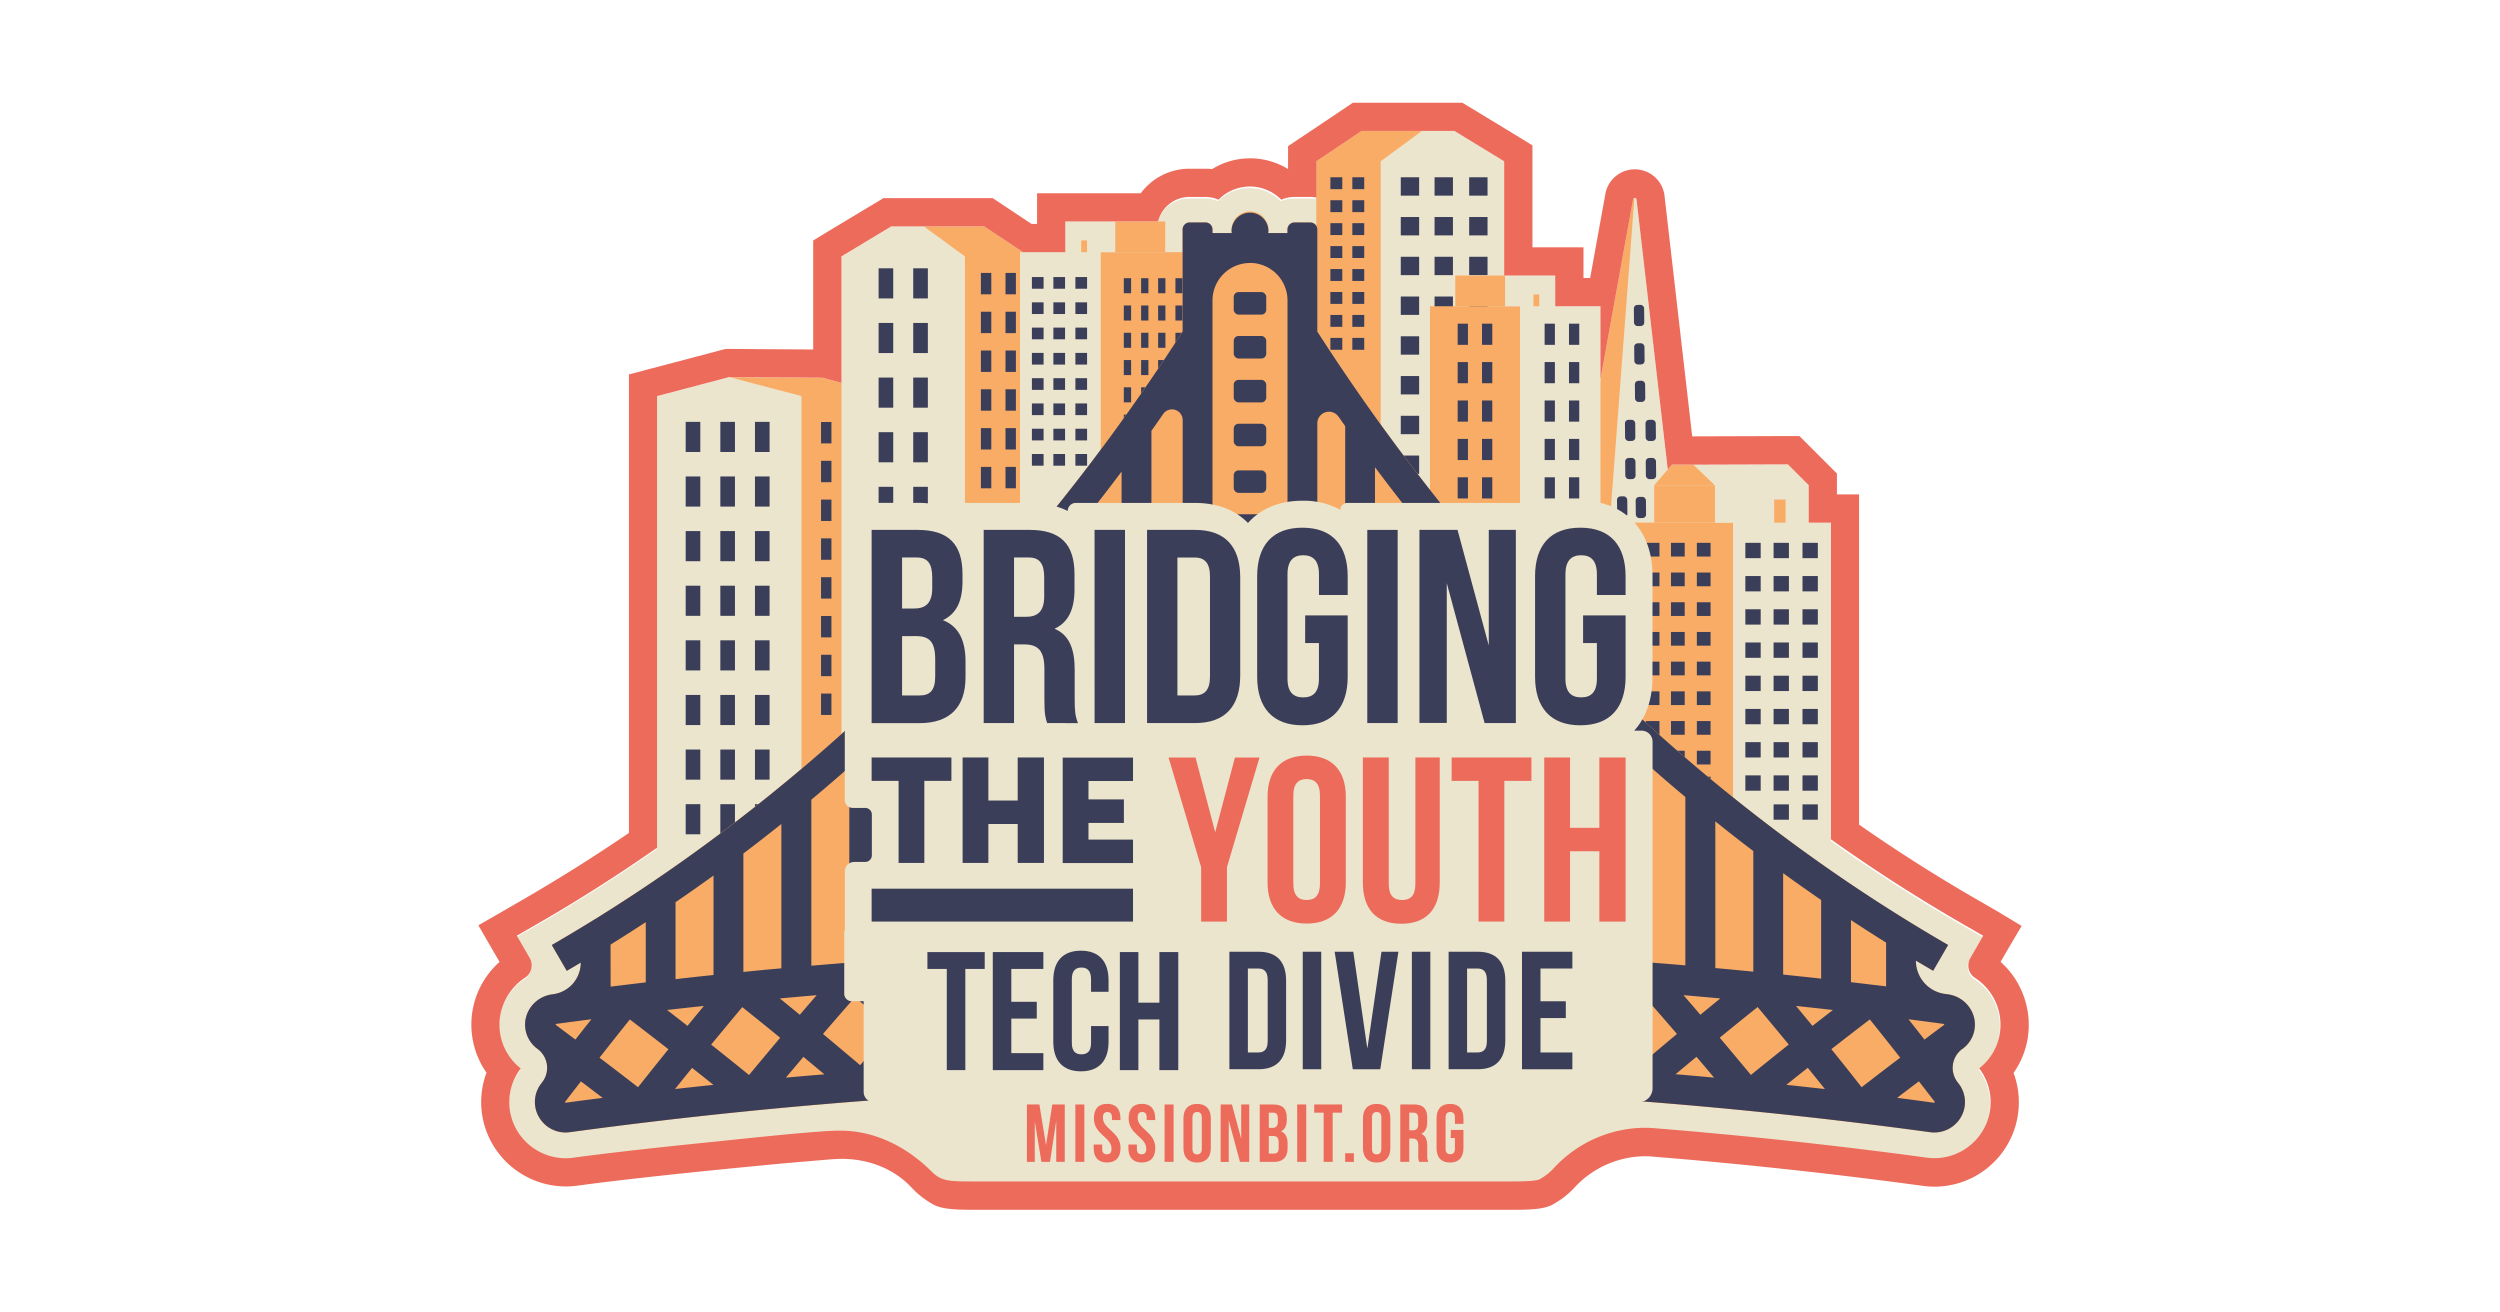 <svg id="Layer_1" data-name="Layer 1" xmlns="http://www.w3.org/2000/svg" viewBox="0 0 1200 630">
  <defs>
    <style>
      .cls-1 {
        fill: #ece5ce;
      }

      .cls-2 {
        fill: #f9ac66;
      }

      .cls-3 {
        fill: #3b3e59;
      }

      .cls-4 {
        fill: #ed6b5b;
      }
    </style>
  </defs>
  <g id="Layer_1-2" data-name="Layer 1">
    <path class="cls-1" d="M959,485.65A26.86,26.86,0,0,0,947.69,470a7.12,7.12,0,0,1-2.21-9.57l6.14-10.64L941,443.69q-31.9-18.44-62.41-40.12v-152H867.89v-18l-10-10-45.23.16H802.25l-2,2.35-15-129.64a.83.83,0,0,0-1.66-.05l-15.66,86.36V147.71H746.23V133H721.74V78.14L697.8,63.58H653.25L631.56,78.14V95.57a15.52,15.52,0,0,0-2.88-.27h-7.54a15.76,15.76,0,0,0-6.39,1.28,21.11,21.11,0,0,0-29.85-.27l-.27.27a15.77,15.77,0,0,0-6.32-1.32h-7.57A15.63,15.63,0,0,0,555.58,107H511.07v14.74H490.8l-18.67-12.39H427.6L403.66,123.8v60.69l-9-2.39-44.88-.36-34.65,9.09V407.64Q287.4,427,258.47,443.7l-10.65,6.12L254,460.46a7.12,7.12,0,0,1-2.21,9.57,26.9,26.9,0,0,0-11.36,15.64,26.49,26.49,0,0,0,9.3,27.84,26.69,26.69,0,0,0-1.71,29.9,27.19,27.19,0,0,0,23.27,13.22,28.12,28.12,0,0,0,3.66-.24C307,552,358.78,547,395,543.71c1.75-.16,3.49-.23,5.22-.23,15.71,0,30.67,6.38,42.37,17.17l.52.44c4.43,3.58,10.53,9.57,22.24,9.57A31,31,0,0,0,479,567.82H726.26c11.39,0,12.38-1,12.38-1a26,26,0,0,0,6.71-5.17,59.83,59.83,0,0,1,43.78-19.59c1.51,0,3,.06,4.54.18q65.73,5.29,130.85,14.15a30.19,30.19,0,0,0,3.68.25,27.23,27.23,0,0,0,23.25-13.23,26.73,26.73,0,0,0-1.7-29.92A26.52,26.52,0,0,0,959,485.65Z"/>
    <polygon class="cls-2" points="784.88 90.17 743.6 317.9 772.1 302.37 784.88 90.17"/>
    <polygon class="cls-1" points="757.74 448.31 784.88 90.17 826.19 448.31 757.74 448.31"/>
    <rect class="cls-3" x="784.28" y="146.35" width="4.93" height="10.16" rx="1.66" transform="translate(-1.39 7.42) rotate(-0.54)"/>
    <rect class="cls-3" x="784.45" y="164.78" width="4.93" height="10.16" rx="1.66" transform="translate(-1.57 7.42) rotate(-0.54)"/>
    <rect class="cls-3" x="784.63" y="183.21" width="4.93" height="10.16" rx="1.66" transform="matrix(1, -0.01, 0.01, 1, -1.74, 7.43)"/>
    <rect class="cls-3" x="780.13" y="219.77" width="4.93" height="10.17" rx="1.66" transform="translate(-2.21 7.84) rotate(-0.57)"/>
    <rect class="cls-3" x="790" y="219.77" width="4.93" height="10.17" rx="1.66" transform="translate(-2.21 7.94) rotate(-0.57)"/>
    <rect class="cls-3" x="780" y="201.51" width="4.93" height="10.16" rx="1.66" transform="translate(-1.91 7.38) rotate(-0.54)"/>
    <rect class="cls-3" x="789.87" y="201.51" width="4.93" height="10.16" rx="1.66" transform="translate(-1.91 7.48) rotate(-0.54)"/>
    <rect class="cls-3" x="785.15" y="238.51" width="4.93" height="10.16" rx="1.66" transform="translate(-2.26 7.43) rotate(-0.54)"/>
    <rect class="cls-3" x="794.55" y="238.51" width="4.93" height="10.16" rx="1.66" transform="translate(-2.26 7.52) rotate(-0.54)"/>
    <rect class="cls-3" x="776.2" y="238.21" width="4.93" height="10.17" rx="1.66" transform="translate(-2.39 7.8) rotate(-0.57)"/>
    <rect class="cls-3" x="785.47" y="256.64" width="4.93" height="10.17" rx="1.66" transform="translate(-2.58 7.89) rotate(-0.57)"/>
    <rect class="cls-3" x="785.5" y="275.39" width="4.93" height="10.16" rx="1.66" transform="translate(-2.61 7.44) rotate(-0.54)"/>
    <polygon class="cls-1" points="662.74 77.41 662.74 335.67 722.01 335.67 722.01 77.41 698.06 62.85 682.51 62.85 662.74 77.41"/>
    <polygon class="cls-2" points="631.82 77.41 631.82 335.67 662.74 335.67 662.74 77.41 682.51 62.85 653.52 62.85 631.82 77.41"/>
    <rect class="cls-3" x="638.59" y="85.09" width="5.71" height="5.71"/>
    <rect class="cls-3" x="649.12" y="85.09" width="5.71" height="5.71"/>
    <rect class="cls-3" x="638.59" y="96.11" width="5.71" height="5.71"/>
    <rect class="cls-3" x="649.12" y="96.11" width="5.71" height="5.71"/>
    <rect class="cls-3" x="638.59" y="107.12" width="5.71" height="5.71"/>
    <rect class="cls-3" x="649.12" y="107.12" width="5.71" height="5.71"/>
    <rect class="cls-3" x="638.59" y="118.13" width="5.71" height="5.71"/>
    <rect class="cls-3" x="649.12" y="118.13" width="5.71" height="5.71"/>
    <rect class="cls-3" x="638.59" y="129.15" width="5.71" height="5.71"/>
    <rect class="cls-3" x="649.12" y="129.15" width="5.71" height="5.71"/>
    <rect class="cls-3" x="638.59" y="140.16" width="5.71" height="5.71"/>
    <rect class="cls-3" x="649.12" y="140.16" width="5.71" height="5.71"/>
    <rect class="cls-3" x="638.59" y="151.17" width="5.71" height="5.71"/>
    <rect class="cls-3" x="649.12" y="151.17" width="5.71" height="5.71"/>
    <rect class="cls-3" x="638.59" y="162.19" width="5.71" height="5.71"/>
    <rect class="cls-3" x="649.12" y="162.19" width="5.71" height="5.71"/>
    <rect class="cls-3" x="672.37" y="85.09" width="8.82" height="8.82"/>
    <rect class="cls-3" x="688.59" y="85.09" width="8.82" height="8.82"/>
    <rect class="cls-3" x="705.2" y="85.09" width="8.82" height="8.82"/>
    <rect class="cls-3" x="672.37" y="104.17" width="8.82" height="8.82"/>
    <rect class="cls-3" x="688.59" y="104.17" width="8.82" height="8.82"/>
    <rect class="cls-3" x="705.2" y="104.17" width="8.82" height="8.82"/>
    <rect class="cls-3" x="672.37" y="123.25" width="8.82" height="8.82"/>
    <rect class="cls-3" x="688.59" y="123.25" width="8.82" height="8.82"/>
    <rect class="cls-3" x="705.2" y="123.25" width="8.82" height="8.82"/>
    <rect class="cls-3" x="672.37" y="142.33" width="8.82" height="8.82"/>
    <rect class="cls-3" x="688.59" y="142.33" width="8.82" height="8.82"/>
    <rect class="cls-3" x="705.2" y="142.33" width="8.82" height="8.82"/>
    <rect class="cls-3" x="672.37" y="161.42" width="8.82" height="8.82"/>
    <rect class="cls-3" x="688.59" y="161.42" width="8.82" height="8.82"/>
    <rect class="cls-3" x="705.2" y="161.42" width="8.82" height="8.82"/>
    <rect class="cls-3" x="672.37" y="180.5" width="8.82" height="8.82"/>
    <rect class="cls-3" x="688.59" y="180.5" width="8.82" height="8.82"/>
    <rect class="cls-3" x="705.2" y="180.5" width="8.82" height="8.82"/>
    <rect class="cls-3" x="672.37" y="199.58" width="8.82" height="8.82"/>
    <rect class="cls-3" x="688.59" y="199.58" width="8.82" height="8.82"/>
    <rect class="cls-3" x="705.2" y="199.58" width="8.82" height="8.82"/>
    <rect class="cls-3" x="672.37" y="218.66" width="8.82" height="8.82"/>
    <rect class="cls-3" x="688.59" y="218.66" width="8.82" height="8.82"/>
    <rect class="cls-3" x="705.2" y="218.66" width="8.82" height="8.82"/>
    <rect class="cls-3" x="705.2" y="237.74" width="8.82" height="8.82"/>
    <rect class="cls-2" x="794.01" y="232.91" width="29.19" height="17.95"/>
    <rect class="cls-2" x="779.2" y="250.86" width="52.64" height="167.89"/>
    <rect class="cls-1" x="831.84" y="250.86" width="46.99" height="167.89"/>
    <rect class="cls-1" x="823.2" y="232.91" width="44.96" height="17.95"/>
    <rect class="cls-2" x="851.61" y="239.79" width="5.48" height="11.07"/>
    <rect class="cls-3" x="837.77" y="260.56" width="7.36" height="7.36"/>
    <rect class="cls-3" x="851.32" y="260.56" width="7.36" height="7.36"/>
    <rect class="cls-3" x="865.2" y="260.56" width="7.36" height="7.36"/>
    <rect class="cls-3" x="837.77" y="276.5" width="7.36" height="7.36"/>
    <rect class="cls-3" x="851.32" y="276.5" width="7.36" height="7.36"/>
    <rect class="cls-3" x="865.2" y="276.5" width="7.36" height="7.36"/>
    <rect class="cls-3" x="837.77" y="292.45" width="7.36" height="7.36"/>
    <rect class="cls-3" x="851.32" y="292.45" width="7.36" height="7.36"/>
    <rect class="cls-3" x="865.2" y="292.45" width="7.36" height="7.36"/>
    <rect class="cls-3" x="837.77" y="308.39" width="7.36" height="7.36"/>
    <rect class="cls-3" x="851.32" y="308.39" width="7.36" height="7.36"/>
    <rect class="cls-3" x="865.2" y="308.39" width="7.36" height="7.36"/>
    <rect class="cls-3" x="837.77" y="324.34" width="7.36" height="7.36"/>
    <rect class="cls-3" x="851.32" y="324.34" width="7.36" height="7.36"/>
    <rect class="cls-3" x="865.2" y="324.34" width="7.36" height="7.36"/>
    <rect class="cls-3" x="837.77" y="340.28" width="7.36" height="7.36"/>
    <rect class="cls-3" x="851.32" y="340.28" width="7.36" height="7.36"/>
    <rect class="cls-3" x="865.2" y="340.28" width="7.36" height="7.36"/>
    <rect class="cls-3" x="837.77" y="356.23" width="7.36" height="7.36"/>
    <rect class="cls-3" x="851.32" y="356.23" width="7.36" height="7.36"/>
    <rect class="cls-3" x="865.2" y="356.23" width="7.36" height="7.36"/>
    <rect class="cls-3" x="837.77" y="372.18" width="7.36" height="7.36"/>
    <rect class="cls-3" x="851.32" y="372.18" width="7.36" height="7.36"/>
    <rect class="cls-3" x="865.2" y="372.18" width="7.36" height="7.36"/>
    <rect class="cls-3" x="851.32" y="386.1" width="7.36" height="7.36"/>
    <rect class="cls-3" x="865.2" y="386.1" width="7.36" height="7.36"/>
    <rect class="cls-3" x="789.96" y="260.56" width="6.58" height="6.58"/>
    <rect class="cls-3" x="802.08" y="260.56" width="6.58" height="6.58"/>
    <rect class="cls-3" x="814.49" y="260.56" width="6.58" height="6.58"/>
    <rect class="cls-3" x="789.96" y="274.82" width="6.58" height="6.58"/>
    <rect class="cls-3" x="802.08" y="274.82" width="6.58" height="6.58"/>
    <rect class="cls-3" x="814.49" y="274.82" width="6.58" height="6.58"/>
    <rect class="cls-3" x="789.96" y="289.08" width="6.58" height="6.58"/>
    <rect class="cls-3" x="802.08" y="289.08" width="6.58" height="6.58"/>
    <rect class="cls-3" x="814.49" y="289.08" width="6.58" height="6.58"/>
    <rect class="cls-3" x="789.96" y="303.34" width="6.58" height="6.58"/>
    <rect class="cls-3" x="802.08" y="303.34" width="6.58" height="6.58"/>
    <rect class="cls-3" x="814.49" y="303.34" width="6.58" height="6.58"/>
    <rect class="cls-3" x="789.96" y="317.59" width="6.58" height="6.58"/>
    <rect class="cls-3" x="802.08" y="317.59" width="6.58" height="6.58"/>
    <rect class="cls-3" x="814.49" y="317.59" width="6.58" height="6.58"/>
    <rect class="cls-3" x="789.96" y="331.85" width="6.58" height="6.58"/>
    <rect class="cls-3" x="802.08" y="331.85" width="6.58" height="6.58"/>
    <rect class="cls-3" x="814.49" y="331.85" width="6.58" height="6.58"/>
    <rect class="cls-3" x="789.96" y="346.11" width="6.58" height="6.58"/>
    <rect class="cls-3" x="802.08" y="346.11" width="6.58" height="6.58"/>
    <rect class="cls-3" x="814.49" y="346.11" width="6.58" height="6.58"/>
    <rect class="cls-3" x="789.96" y="360.37" width="6.58" height="6.58"/>
    <rect class="cls-3" x="802.08" y="360.37" width="6.58" height="6.58"/>
    <rect class="cls-3" x="814.49" y="360.37" width="6.58" height="6.58"/>
    <rect class="cls-3" x="802.08" y="372.81" width="6.58" height="6.58"/>
    <rect class="cls-3" x="814.49" y="372.81" width="6.58" height="6.58"/>
    <rect class="cls-2" x="698.54" y="132.26" width="23.98" height="14.74"/>
    <rect class="cls-2" x="686.37" y="147" width="43.25" height="137.93"/>
    <rect class="cls-1" x="729.62" y="147" width="38.6" height="137.93"/>
    <rect class="cls-1" x="722.52" y="132.26" width="23.98" height="14.74"/>
    <rect class="cls-2" x="736.06" y="141.34" width="2.8" height="5.66"/>
    <rect class="cls-3" x="741.42" y="155.36" width="4.93" height="10.16"/>
    <rect class="cls-3" x="753.11" y="155.36" width="4.93" height="10.16"/>
    <rect class="cls-3" x="741.42" y="173.79" width="4.93" height="10.16"/>
    <rect class="cls-3" x="753.11" y="173.79" width="4.93" height="10.16"/>
    <rect class="cls-3" x="741.42" y="192.23" width="4.93" height="10.16"/>
    <rect class="cls-3" x="753.11" y="192.23" width="4.93" height="10.16"/>
    <rect class="cls-3" x="741.42" y="210.67" width="4.93" height="10.16"/>
    <rect class="cls-3" x="753.11" y="210.67" width="4.93" height="10.16"/>
    <rect class="cls-3" x="741.42" y="229.1" width="4.93" height="10.16"/>
    <rect class="cls-3" x="753.11" y="229.1" width="4.93" height="10.16"/>
    <rect class="cls-3" x="741.42" y="247.54" width="4.93" height="10.16"/>
    <rect class="cls-3" x="753.11" y="247.54" width="4.93" height="10.16"/>
    <rect class="cls-3" x="741.42" y="265.97" width="4.93" height="10.16"/>
    <rect class="cls-3" x="753.11" y="265.97" width="4.93" height="10.16"/>
    <rect class="cls-3" x="741.42" y="284.41" width="4.93" height="10.16"/>
    <rect class="cls-3" x="753.11" y="284.41" width="4.93" height="10.16"/>
    <rect class="cls-3" x="699.68" y="155.36" width="4.93" height="10.16"/>
    <rect class="cls-3" x="711.37" y="155.36" width="4.93" height="10.16"/>
    <rect class="cls-3" x="699.68" y="173.79" width="4.93" height="10.16"/>
    <rect class="cls-3" x="711.37" y="173.79" width="4.93" height="10.16"/>
    <rect class="cls-3" x="699.68" y="192.23" width="4.93" height="10.16"/>
    <rect class="cls-3" x="711.37" y="192.23" width="4.93" height="10.16"/>
    <rect class="cls-3" x="699.68" y="210.67" width="4.93" height="10.16"/>
    <rect class="cls-3" x="711.37" y="210.67" width="4.93" height="10.16"/>
    <rect class="cls-3" x="699.68" y="229.1" width="4.93" height="10.16"/>
    <rect class="cls-3" x="711.37" y="229.1" width="4.93" height="10.16"/>
    <rect class="cls-3" x="699.68" y="247.54" width="4.93" height="10.16"/>
    <rect class="cls-3" x="711.37" y="247.54" width="4.93" height="10.16"/>
    <rect class="cls-3" x="699.68" y="265.97" width="4.93" height="10.16"/>
    <rect class="cls-3" x="711.37" y="265.97" width="4.93" height="10.16"/>
    <rect class="cls-3" x="699.68" y="284.41" width="4.93" height="10.16"/>
    <rect class="cls-3" x="711.37" y="284.41" width="4.93" height="10.16"/>
    <polygon class="cls-2" points="794.01 232.91 802.51 223.07 812.93 223.07 823.2 232.91 794.01 232.91"/>
    <polygon class="cls-1" points="868.16 232.91 858.16 222.91 812.93 223.07 823.2 232.91 868.16 232.91"/>
    <polygon class="cls-1" points="384.7 190.11 384.7 448.36 315.39 448.36 315.39 190.11 350.05 181.02 384.7 190.11"/>
    <rect class="cls-2" x="528.23" y="121.05" width="69.31" height="258.25"/>
    <rect class="cls-3" x="329.13" y="202.49" width="7.02" height="14.46"/>
    <rect class="cls-3" x="345.76" y="202.49" width="7.02" height="14.46"/>
    <rect class="cls-3" x="362.38" y="202.49" width="7.02" height="14.46"/>
    <rect class="cls-3" x="329.13" y="228.7" width="7.02" height="14.46"/>
    <rect class="cls-3" x="345.76" y="228.7" width="7.02" height="14.46"/>
    <rect class="cls-3" x="362.38" y="228.7" width="7.02" height="14.46"/>
    <rect class="cls-3" x="329.13" y="254.92" width="7.02" height="14.46"/>
    <rect class="cls-3" x="345.76" y="254.92" width="7.02" height="14.46"/>
    <rect class="cls-3" x="362.38" y="254.92" width="7.02" height="14.46"/>
    <rect class="cls-3" x="329.13" y="281.14" width="7.02" height="14.46"/>
    <rect class="cls-3" x="345.76" y="281.14" width="7.02" height="14.46"/>
    <rect class="cls-3" x="362.38" y="281.14" width="7.02" height="14.46"/>
    <rect class="cls-3" x="329.13" y="307.35" width="7.02" height="14.46"/>
    <rect class="cls-3" x="345.76" y="307.35" width="7.02" height="14.46"/>
    <rect class="cls-3" x="362.38" y="307.35" width="7.02" height="14.46"/>
    <rect class="cls-3" x="329.13" y="333.57" width="7.02" height="14.46"/>
    <rect class="cls-3" x="345.76" y="333.57" width="7.02" height="14.46"/>
    <rect class="cls-3" x="362.38" y="333.57" width="7.02" height="14.46"/>
    <rect class="cls-3" x="329.13" y="359.78" width="7.02" height="14.46"/>
    <rect class="cls-3" x="345.76" y="359.78" width="7.02" height="14.46"/>
    <rect class="cls-3" x="362.38" y="359.78" width="7.02" height="14.46"/>
    <rect class="cls-3" x="329.13" y="386" width="7.02" height="14.46"/>
    <rect class="cls-3" x="345.76" y="386" width="7.02" height="14.46"/>
    <rect class="cls-3" x="362.38" y="386" width="7.02" height="14.46"/>
    <polygon class="cls-2" points="427.41 190.11 427.41 448.36 384.7 448.36 384.7 190.11 350.05 181.02 394.91 181.33 427.41 190.11"/>
    <rect class="cls-3" x="394.1" y="202.56" width="4.99" height="10.27"/>
    <rect class="cls-3" x="405.91" y="202.56" width="4.99" height="10.27"/>
    <rect class="cls-3" x="394.1" y="221.19" width="4.99" height="10.27"/>
    <rect class="cls-3" x="405.91" y="221.19" width="4.99" height="10.27"/>
    <rect class="cls-3" x="394.1" y="239.8" width="4.99" height="10.27"/>
    <rect class="cls-3" x="405.91" y="239.8" width="4.99" height="10.27"/>
    <rect class="cls-3" x="394.1" y="258.42" width="4.99" height="10.27"/>
    <rect class="cls-3" x="405.91" y="258.42" width="4.99" height="10.27"/>
    <rect class="cls-3" x="394.1" y="277.05" width="4.99" height="10.27"/>
    <rect class="cls-3" x="405.91" y="277.05" width="4.99" height="10.27"/>
    <rect class="cls-3" x="394.1" y="295.67" width="4.99" height="10.27"/>
    <rect class="cls-3" x="405.91" y="295.67" width="4.99" height="10.27"/>
    <rect class="cls-3" x="394.1" y="314.29" width="4.99" height="10.27"/>
    <rect class="cls-3" x="405.91" y="314.29" width="4.99" height="10.27"/>
    <rect class="cls-3" x="394.1" y="332.91" width="4.99" height="10.27"/>
    <rect class="cls-3" x="405.91" y="332.91" width="4.99" height="10.27"/>
    <polygon class="cls-1" points="463.17 123.07 463.17 381.33 403.92 381.33 403.92 123.07 427.86 108.66 443.42 108.66 463.17 123.07"/>
    <rect class="cls-3" x="421.73" y="128.79" width="7.02" height="14.46"/>
    <rect class="cls-3" x="438.35" y="128.79" width="7.02" height="14.46"/>
    <rect class="cls-3" x="421.73" y="155.01" width="7.02" height="14.46"/>
    <rect class="cls-3" x="438.35" y="155.01" width="7.02" height="14.46"/>
    <rect class="cls-3" x="421.73" y="181.23" width="7.02" height="14.46"/>
    <rect class="cls-3" x="438.35" y="181.23" width="7.02" height="14.46"/>
    <rect class="cls-3" x="421.73" y="207.45" width="7.02" height="14.46"/>
    <rect class="cls-3" x="438.35" y="207.45" width="7.02" height="14.46"/>
    <rect class="cls-3" x="421.73" y="233.67" width="7.02" height="14.46"/>
    <rect class="cls-3" x="438.35" y="233.67" width="7.02" height="14.46"/>
    <rect class="cls-3" x="421.73" y="259.88" width="7.02" height="14.46"/>
    <rect class="cls-3" x="438.35" y="259.88" width="7.02" height="14.46"/>
    <rect class="cls-3" x="421.73" y="286.09" width="7.02" height="14.46"/>
    <rect class="cls-3" x="438.35" y="286.09" width="7.02" height="14.46"/>
    <rect class="cls-3" x="421.73" y="312.31" width="7.02" height="14.46"/>
    <rect class="cls-3" x="438.35" y="312.31" width="7.02" height="14.46"/>
    <polygon class="cls-2" points="494.11 123.07 494.11 381.33 463.17 381.33 463.17 123.07 443.42 108.66 472.4 108.66 494.11 123.07"/>
    <rect class="cls-3" x="470.83" y="131" width="4.99" height="10.27"/>
    <rect class="cls-3" x="482.64" y="131" width="4.99" height="10.27"/>
    <rect class="cls-3" x="470.83" y="149.63" width="4.99" height="10.27"/>
    <rect class="cls-3" x="482.64" y="149.63" width="4.99" height="10.27"/>
    <rect class="cls-3" x="470.83" y="168.25" width="4.99" height="10.27"/>
    <rect class="cls-3" x="482.64" y="168.25" width="4.99" height="10.27"/>
    <rect class="cls-3" x="470.83" y="186.86" width="4.99" height="10.27"/>
    <rect class="cls-3" x="482.64" y="186.86" width="4.99" height="10.27"/>
    <rect class="cls-3" x="470.83" y="205.49" width="4.99" height="10.27"/>
    <rect class="cls-3" x="482.64" y="205.49" width="4.99" height="10.27"/>
    <rect class="cls-3" x="470.83" y="224.11" width="4.99" height="10.27"/>
    <rect class="cls-3" x="482.64" y="224.11" width="4.99" height="10.27"/>
    <rect class="cls-3" x="470.83" y="242.73" width="4.99" height="10.27"/>
    <rect class="cls-3" x="482.64" y="242.73" width="4.99" height="10.27"/>
    <rect class="cls-3" x="470.83" y="261.35" width="4.99" height="10.27"/>
    <rect class="cls-3" x="482.64" y="261.35" width="4.99" height="10.27"/>
    <rect class="cls-3" x="539.43" y="133.53" width="3.5" height="7.22"/>
    <rect class="cls-3" x="547.74" y="133.53" width="3.5" height="7.22"/>
    <rect class="cls-3" x="539.43" y="146.63" width="3.5" height="7.22"/>
    <rect class="cls-3" x="547.74" y="146.63" width="3.5" height="7.22"/>
    <rect class="cls-3" x="539.43" y="159.73" width="3.5" height="7.22"/>
    <rect class="cls-3" x="547.74" y="159.73" width="3.5" height="7.22"/>
    <rect class="cls-3" x="539.43" y="172.82" width="3.5" height="7.22"/>
    <rect class="cls-3" x="547.74" y="172.82" width="3.5" height="7.22"/>
    <rect class="cls-3" x="539.43" y="185.91" width="3.5" height="7.22"/>
    <rect class="cls-3" x="547.74" y="185.91" width="3.5" height="7.22"/>
    <rect class="cls-3" x="539.43" y="199.01" width="3.5" height="7.22"/>
    <rect class="cls-3" x="547.74" y="199.01" width="3.5" height="7.22"/>
    <rect class="cls-3" x="539.43" y="212.1" width="3.5" height="7.22"/>
    <rect class="cls-3" x="547.74" y="212.1" width="3.5" height="7.22"/>
    <rect class="cls-3" x="539.43" y="225.19" width="3.5" height="7.22"/>
    <rect class="cls-3" x="547.74" y="225.19" width="3.5" height="7.22"/>
    <rect class="cls-3" x="555.9" y="133.53" width="3.5" height="7.22"/>
    <rect class="cls-3" x="564.21" y="133.53" width="3.5" height="7.22"/>
    <rect class="cls-3" x="555.9" y="146.63" width="3.5" height="7.22"/>
    <rect class="cls-3" x="564.21" y="146.63" width="3.5" height="7.22"/>
    <rect class="cls-3" x="555.9" y="159.73" width="3.5" height="7.22"/>
    <rect class="cls-3" x="564.21" y="159.73" width="3.5" height="7.22"/>
    <rect class="cls-3" x="555.9" y="172.82" width="3.5" height="7.22"/>
    <rect class="cls-3" x="564.21" y="172.82" width="3.5" height="7.22"/>
    <rect class="cls-3" x="555.9" y="185.91" width="3.5" height="7.22"/>
    <rect class="cls-3" x="564.21" y="185.91" width="3.5" height="7.22"/>
    <rect class="cls-3" x="555.9" y="199.01" width="3.5" height="7.22"/>
    <rect class="cls-3" x="564.21" y="199.01" width="3.5" height="7.22"/>
    <rect class="cls-3" x="555.9" y="212.1" width="3.5" height="7.22"/>
    <rect class="cls-3" x="564.21" y="212.1" width="3.5" height="7.22"/>
    <rect class="cls-3" x="555.9" y="225.19" width="3.5" height="7.22"/>
    <rect class="cls-3" x="564.21" y="225.19" width="3.5" height="7.22"/>
    <rect class="cls-1" x="489.62" y="121.05" width="38.6" height="258.25"/>
    <rect class="cls-3" x="495.31" y="132.98" width="5.61" height="5.61"/>
    <rect class="cls-3" x="505.62" y="132.98" width="5.61" height="5.61"/>
    <rect class="cls-3" x="516.19" y="132.98" width="5.61" height="5.61"/>
    <rect class="cls-3" x="495.31" y="145.12" width="5.61" height="5.61"/>
    <rect class="cls-3" x="505.62" y="145.12" width="5.61" height="5.61"/>
    <rect class="cls-3" x="516.19" y="145.12" width="5.61" height="5.61"/>
    <rect class="cls-3" x="495.31" y="157.25" width="5.61" height="5.61"/>
    <rect class="cls-3" x="505.62" y="157.25" width="5.61" height="5.61"/>
    <rect class="cls-3" x="516.19" y="157.25" width="5.61" height="5.61"/>
    <rect class="cls-3" x="495.31" y="169.39" width="5.61" height="5.61"/>
    <rect class="cls-3" x="505.62" y="169.39" width="5.61" height="5.61"/>
    <rect class="cls-3" x="516.19" y="169.39" width="5.61" height="5.61"/>
    <rect class="cls-3" x="495.31" y="181.53" width="5.61" height="5.61"/>
    <rect class="cls-3" x="505.62" y="181.53" width="5.61" height="5.61"/>
    <rect class="cls-3" x="516.19" y="181.53" width="5.61" height="5.61"/>
    <rect class="cls-3" x="495.31" y="193.65" width="5.61" height="5.61"/>
    <rect class="cls-3" x="505.62" y="193.65" width="5.61" height="5.61"/>
    <rect class="cls-3" x="516.19" y="193.65" width="5.61" height="5.61"/>
    <rect class="cls-3" x="495.31" y="205.79" width="5.61" height="5.61"/>
    <rect class="cls-3" x="505.62" y="205.79" width="5.61" height="5.61"/>
    <rect class="cls-3" x="516.19" y="205.79" width="5.61" height="5.61"/>
    <rect class="cls-3" x="495.31" y="217.92" width="5.61" height="5.61"/>
    <rect class="cls-3" x="505.62" y="217.92" width="5.61" height="5.61"/>
    <rect class="cls-3" x="516.19" y="217.92" width="5.61" height="5.61"/>
    <rect class="cls-1" x="511.34" y="106.3" width="23.98" height="14.74"/>
    <rect class="cls-2" x="518.99" y="115.4" width="2.8" height="5.66"/>
    <rect class="cls-2" x="535.32" y="106.3" width="23.98" height="14.74"/>
    <path class="cls-2" d="M939.65,519.43l.56.75a14.42,14.42,0,0,1,.95,16.24,14.77,14.77,0,0,1-14.72,7.07,2420.15,2420.15,0,0,0-652.89,0,14.74,14.74,0,0,1-14.72-7.07,14.44,14.44,0,0,1,.94-16.24l.55-.72a11.27,11.27,0,0,0-2.1-15.8,1.56,1.56,0,0,0-.2-.16h0a14.38,14.38,0,0,1-5.45-15.38,15,15,0,0,1,12.56-10.86l.46-.06A15.26,15.26,0,0,0,278.75,462L272,466l-7.18-12.41c118.26-68.3,222.92-170.1,302.83-294.47v-49a3.36,3.36,0,0,1,3.37-3.36h7.58a3.36,3.36,0,0,1,3.37,3.36h0v1.72h9.28a8.27,8.27,0,0,1-.12-1.22,8.86,8.86,0,0,1,17.72-.53,4.68,4.68,0,0,1,0,.53c0,.41-.06.82-.12,1.22H618v-1.72a3.36,3.36,0,0,1,3.37-3.36H629a3.37,3.37,0,0,1,3.32,3.36v49c79.88,124.37,184.54,226.17,302.78,294.46L927.91,466c-2.77-1.6-5.54-3.25-8.29-4.88a16.08,16.08,0,0,0,14,15.95l1.29.18a15,15,0,0,1,12.6,10.85A14.35,14.35,0,0,1,942,503.46l-.09.07a11.23,11.23,0,0,0-2.42,15.7Z"/>
    <rect class="cls-3" x="592.19" y="140.2" width="15.61" height="10.81" rx="2.31"/>
    <rect class="cls-3" x="592.19" y="161.27" width="15.61" height="10.81" rx="2.31"/>
    <rect class="cls-3" x="592.19" y="182.34" width="15.61" height="10.81" rx="2.31"/>
    <rect class="cls-3" x="592.19" y="203.4" width="15.61" height="10.81" rx="2.31"/>
    <rect class="cls-3" x="592.19" y="225.78" width="15.61" height="10.81" rx="2.31"/>
    <rect class="cls-3" x="592.19" y="246.85" width="15.61" height="10.81" rx="2.31"/>
    <rect class="cls-3" x="592.19" y="267.92" width="15.61" height="10.81" rx="2.31"/>
    <rect class="cls-3" x="592.19" y="288.99" width="15.61" height="10.81" rx="2.31"/>
    <path class="cls-3" d="M941.92,503.52l.09-.07a14.35,14.35,0,0,0,5.45-15.33,15,15,0,0,0-12.56-10.86l-1.27-.17a16.1,16.1,0,0,1-14-16c2.76,1.64,5.52,3.29,8.29,4.88l7.18-12.4C816.88,385.32,712.22,283.52,632.31,159.15v-49a3.36,3.36,0,0,0-3.37-3.36h-7.58a3.36,3.36,0,0,0-3.38,3.35h0v1.72h-9.25a8.27,8.27,0,0,0,.12-1.22,8.86,8.86,0,0,0-17.71,0,8.27,8.27,0,0,0,.12,1.22H582v-1.72a3.36,3.36,0,0,0-3.37-3.36H571a3.37,3.37,0,0,0-3.35,3.36v49C487.76,283.52,383.11,385.32,264.86,453.61l7.19,12.4c2.25-1.29,4.47-2.62,6.71-3.95a15.26,15.26,0,0,1-13.21,15.16l-.45.07a15,15,0,0,0-12.58,10.83A14.37,14.37,0,0,0,258,503.46h0a11.28,11.28,0,0,1,2.43,15.78l-.13.17-.55.72a14.42,14.42,0,0,0-.94,16.24,14.72,14.72,0,0,0,14.72,7.07,2421,2421,0,0,1,652.89,0,14.79,14.79,0,0,0,14.73-7.07,14.44,14.44,0,0,0-1-16.24l-.57-.74a11.25,11.25,0,0,1,2.13-15.76Zm-53.45-61.88c5.58,3.67,11.21,7.29,16.86,10.81v21q-8.42-1-16.86-2Zm-32.56-22.51Q865,425.7,874.15,432v37.74q-9.12-1-18.24-1.95Zm23.87,65.67q-4.9,3.81-9.79,7.63l-7.89-9.58q8.85.94,17.68,1.95Zm-56.43-90.55q9,7.26,18.24,14.25v57.89q-9.12-.9-18.24-1.72Zm2.39,85q-4.79,3.9-9.57,7.84-4-4.71-8.1-9.41,8.79.76,17.65,1.57Zm-35-112.4q9,8,18.23,15.71v80.83q-9.12-.81-18.23-1.47ZM758.22,336.6q9,8.77,18.24,17.3v107q-9.12-.64-18.24-1.23Zm-32.56-33.46q9,9.71,18.23,19.14V458.8q-9.1-.56-18.23-1Zm-33.22-37.78q9.31,11.16,18.9,22V457.11q-9.45-.42-18.9-.8ZM660,224.27q8.9,11.91,18.09,23.48v208.1q-9-.28-18.09-.51Zm-17.55-24.34,3.25,4.63V455q-6.68-.12-13.38-.2V203.12a5.58,5.58,0,0,1,10.1-3.19ZM600,126.21h0a18,18,0,0,1,18,18h0V453.53H582V144.24a18,18,0,0,1,18-18ZM608.87,469q-4.46,4.32-8.88,8.66-4.38-4.38-8.88-8.66Q600,468.91,608.87,469ZM552.69,206.79q2.84-4,5.59-8a5.13,5.13,0,0,1,9.4,2.93V454.83c-5,.07-10,.14-15,.24Zm-32.4,42.93q9.18-11.5,18.07-23.35v229q-9,.22-18.07.52Zm-33.2,39.41q9.59-10.77,18.91-21.87V456.4q-9.47.36-18.91.8Zm-32.56,34.74q9.24-9.36,18.24-19v153q-9.12.47-18.24,1ZM422,355.35q9.18-8.44,18.2-17.23V459.76q-9.12.58-18.23,1.24Zm-32.56,28.5q9.19-7.68,18.23-15.64v93.85q-9.12.7-18.23,1.48ZM392,477.68q-4.06,4.71-8.09,9.41-4.8-3.94-9.58-7.84,8.79-.81,17.64-1.57Zm-35.18-68q9.19-6.94,18.23-14.17v69.29q-9.12.79-18.23,1.73Zm-32.56,23.38q9.18-6.27,18.23-12.82V468q-9.12.94-18.23,2Zm13.63,49.78q-4,4.8-7.89,9.58l-9.79-7.63Q329.06,483.79,337.89,482.85Zm-44.82-29.44q8.49-5.25,16.9-10.77v28.91q-8.45,1-16.87,2.05Zm-26.33,38.3c.06-.2.11-.21.26-.23q8.44-1.14,16.89-2.23Q280,494.11,276.2,499q-4.65-3.5-9.35-7c-.11-.13-.16-.16-.1-.37Zm4.87,37.63c-.15,0-.21,0-.31-.15a.25.25,0,0,1,0-.35q3.75-4.89,7.55-9.76,5.23,3.95,10.43,7.91-8.83,1.11-17.67,2.31Zm34.66-7.45q-9.19-7.14-18.51-14.19,7.23-9.18,14.57-18.35,9.32,7.13,18.52,14.3-7.34,9.06-14.57,18.2Zm17.71.9q4.09-5.1,8.22-10.19,5.16,4.06,10.26,8.15-9.24.94-18.47,2ZM359.53,516q-9-7.32-18.18-14.58,7.41-9,14.95-18,9.15,7.32,18.19,14.7Q367,507,359.54,516Zm17.67,1.3q4.2-5,8.45-10,5,4.18,10.06,8.38-9.24.74-18.51,1.59Zm35.69-6q-8.88-7.51-17.85-15,7.6-8.83,15.34-17.64,9,7.51,17.86,15.09Q420.5,502.48,412.89,511.26Zm33.25-37.56q-4.17,4.59-8.3,9.22-4.69-4-9.43-8.05,8.85-.62,17.72-1.16Zm-15.62,39.24q4.31-4.92,8.65-9.81,5,4.28,9.88,8.59-9.27.6-18.54,1.24Zm35.78-5.2q-8.73-7.71-17.5-15.36,7.8-8.67,15.71-17.3,8.79,7.69,17.52,15.47-7.93,8.59-15.74,17.21Zm34.06-36.83q-4.26,4.51-8.49,9-4.62-4.14-9.26-8.26,8.85-.39,17.74-.76ZM483.9,509.82l8.87-9.62q4.86,4.4,9.69,8.78Q493.16,509.39,483.9,509.82Zm35.91-4.41q-8.53-7.92-17.17-15.76,8-8.5,16.08-17,8.64,7.92,17.17,15.87-8.14,8.4-16.13,16.85Zm34.84-36.07q-4.35,4.41-8.69,8.85-4.51-4.24-9.06-8.46,8.82-.23,17.7-.39Zm-17.37,38.52q4.53-4.73,9.08-9.42,4.78,4.5,9.49,9Q546.55,507.62,537.28,507.86Zm36-3.63q-8.37-8.09-16.83-16.11,8.18-8.33,16.45-16.6,8.46,8.09,16.82,16.23Q581.42,496,573.26,504.23Zm17.47,2.84q4.62-4.62,9.28-9.22l9.29,9.22q-9.31,0-18.59,0Zm36-2.84q-8.18-8.28-16.46-16.49,8.36-8.14,16.82-16.24,8.31,8.28,16.48,16.62Q635.09,496.1,626.72,504.23Zm17.4,3.19q4.73-4.51,9.48-9,4.56,4.69,9.08,9.42-9.24-.21-18.53-.38Zm9.93-29.26q-4.34-4.44-8.69-8.85,8.88.15,17.76.39l-9,8.49Zm26.16,27.22q-8-8.46-16.09-16.85,8.53-8,17.17-15.87,8.1,8.46,16.08,17-8.61,7.89-17.14,15.79Zm17.32,3.6q4.79-4.41,9.69-8.78,4.44,4.79,8.87,9.62-9.26-.44-18.54-.81Zm10.57-29q-4.22-4.53-8.49-9,8.88.36,17.75.79ZM718,490.55q8.7-7.77,17.55-15.47,7.9,8.63,15.72,17.3-8.78,7.67-17.51,15.38-7.83-8.64-15.74-17.21Zm33,21.19q4.91-4.31,9.87-8.6,4.35,4.91,8.66,9.82-9.24-.65-18.51-1.22Zm11.17-28.81q-4.14-4.62-8.3-9.22,8.87.56,17.73,1.17l-9.37,8.05Zm9.57,10.81q8.88-7.58,17.86-15.1,7.72,8.78,15.34,17.65-8.9,7.47-17.77,15-7.61-8.77-15.33-17.55Zm32.51,21.9,10.06-8.38q4.26,5,8.45,10-9.15-.85-18.41-1.63Zm21.22-17.55q9-7.38,18.19-14.71,7.54,9,14.95,18-9.13,7.26-18.18,14.59Q833,507,825.48,498.1Zm32,22.61q5.12-4.1,10.26-8.16,4.13,5.1,8.22,10.19-9.12-1-18.38-2ZM879,503.63q9.19-7.19,18.52-14.3,7.35,9.14,14.57,18.35-9.32,7.06-18.51,14.19-7.14-9.15-14.49-18.22Zm49.55,25.53c-.1.18-.16.18-.31.15q-8.73-1.21-17.59-2.36,5.19-4,10.43-7.91,3.79,4.88,7.55,9.76c.09.12.13.16,0,.35ZM933.1,492q-4.7,3.47-9.35,7-3.82-4.89-7.68-9.75,8.43,1.08,16.88,2.23c.15,0,.21,0,.26.23S933.24,491.91,933.1,492Z"/>
    <path class="cls-1" d="M793.21,276.6c0-10.79-3-19.51-8.9-26-4.3-4.7-12.26-10.28-25.74-10.28a36.78,36.78,0,0,0-18.08,4.28h0a3.23,3.23,0,0,0-3.23-3.19H646.67a3.31,3.31,0,0,0-3.31,3.3h0a36.71,36.71,0,0,0-18.2-4.36c-13.5,0-21.46,5.58-25.76,10.28l-.37.41c-4.33-4.48-12.17-9.63-25.42-9.63H516.38a3.87,3.87,0,0,0-3.87,3.86h0c-5.06-2.54-11.17-3.87-18.35-3.87H463.39a4.14,4.14,0,0,0-4.14,4.11h0c-5.14-2.71-11.48-4.14-18.88-4.14H410a4.5,4.5,0,0,0-4.5,4.49V384a3.8,3.8,0,0,0,3.8,3.8h6a3.19,3.19,0,0,1,3.19,3.19v19.55a3.19,3.19,0,0,1-3.19,3.19h-5.3a4.48,4.48,0,0,0-4.47,4.48v28.47h-.29V477a3.58,3.58,0,0,0,3.58,3.58h5.74v43.53a5,5,0,0,0,5,5H627.35a31.93,31.93,0,0,0,12.77,0H667a34.78,34.78,0,0,0,5.94-.51v.51h113.5a6.78,6.78,0,0,0,6.79-6.78h0V356a5.27,5.27,0,0,0-5.27-5.28h-3.55c5.84-6.42,8.78-15.16,8.78-25.86Z"/>
    <path class="cls-3" d="M462,275.67V279c0,9.54-2.92,15.63-9.41,18.68,7.81,3,10.86,10.07,10.86,19.87v7.56c0,14.3-7.55,22-22.12,22H418.38V254.35h22C455.47,254.35,462,261.36,462,275.67Zm-29-8.08v24.5h5.7c5.43,0,8.77-2.39,8.77-9.79v-5.17c0-6.63-2.25-9.54-7.42-9.54Zm0,37.76v28.47h8.35c4.9,0,7.55-2.25,7.55-9.13v-8.11c0-8.61-2.78-11.26-9.4-11.26Z"/>
    <path class="cls-3" d="M502.64,347.07c-.8-2.39-1.33-3.84-1.33-11.39V321.11c0-8.62-2.92-11.79-9.57-11.79h-5v37.75H472.17V254.35h22c15.1,0,21.59,7,21.59,21.33V283c0,9.53-3,15.76-9.58,18.8,7.29,3.05,9.67,10.07,9.67,19.74v14.3c0,4.51.14,7.82,1.6,11.26Zm-15.9-79.48v28.48h5.69c5.44,0,8.78-2.39,8.78-9.8v-9.14c0-6.63-2.25-9.54-7.42-9.54Z"/>
    <path class="cls-3" d="M525.39,254.35H540v92.72h-14.6Z"/>
    <path class="cls-3" d="M550.59,254.35h23c14.57,0,21.72,8.08,21.72,22.92v46.89c0,14.84-7.18,22.92-21.72,22.92h-23Zm14.57,13.25v66.22h8.22c4.63,0,7.41-2.39,7.41-9V276.6c0-6.62-2.78-9-7.41-9Z"/>
    <path class="cls-3" d="M626.49,295.4h20.4v29.41c0,14.84-7.42,23.33-21.73,23.33s-21.72-8.49-21.72-23.33V276.6c0-14.84,7.42-23.31,21.72-23.31s21.73,8.47,21.73,23.31v9H633.1v-9.94c0-6.63-2.91-9.14-7.54-9.14S618,269,618,275.67v50.08c0,6.62,2.91,9,7.55,9s7.54-2.4,7.54-9V308.66h-6.62Z"/>
    <path class="cls-3" d="M656.3,254.35h14.57v92.72H656.3Z"/>
    <path class="cls-3" d="M694.45,279.88V347H681.33V254.35h18.28l15,55.5v-55.5h13v92.72h-15Z"/>
    <path class="cls-3" d="M759.88,295.4h20.41v29.41c0,14.84-7.42,23.33-21.73,23.33s-21.73-8.49-21.73-23.33V276.6c0-14.84,7.42-23.31,21.72-23.31s21.73,8.47,21.73,23.31v9H766.51v-9.94c0-6.63-2.92-9.14-7.55-9.14s-7.55,2.51-7.55,9.14v50.08c0,6.62,2.91,9,7.55,9s7.55-2.4,7.55-9V308.66h-6.63Z"/>
    <path class="cls-3" d="M418.38,363.59h38.3v11.23h-13v39.39H431.32V374.82H418.38Z"/>
    <path class="cls-3" d="M474.42,414.22H462.05V363.59h12.37v20.67h14.07V363.59H501.1v50.63H488.49V395.51H474.42Z"/>
    <path class="cls-3" d="M522.47,383.7h17V395h-17v8h21.38v11.26H510.1v-50.6h33.75v11.23H522.47Z"/>
    <path class="cls-4" d="M576.55,416.26,560.91,363.6h12.94l9.45,35.9,9.46-35.9h11.81l-15.64,52.66v26.1H576.55Z"/>
    <path class="cls-4" d="M608.42,382.5c0-12.61,6.64-19.81,18.8-19.81S646,369.87,646,382.5v41c0,12.6-6.63,19.81-18.78,19.81s-18.8-7.18-18.8-19.81Zm12.38,41.74c0,5.64,2.47,7.77,6.38,7.77s6.39-2.13,6.39-7.77V381.71c0-5.63-2.49-7.76-6.39-7.76s-6.38,2.13-6.38,7.76Z"/>
    <path class="cls-4" d="M666.61,363.59v60.77c0,5.63,2.48,7.65,6.39,7.65s6.38-2,6.38-7.65V363.59h11.7v60c0,12.6-6.3,19.81-18.45,19.81s-18.46-7.18-18.46-19.81v-60Z"/>
    <path class="cls-4" d="M696.78,363.59h38.3v11.23h-13v67.53H709.7V374.82H696.78Z"/>
    <path class="cls-4" d="M753.62,442.36H741.24V363.59h12.38v33.76h14.07V363.59h12.6v78.77h-12.6V408.61H753.62Z"/>
    <path class="cls-3" d="M445.16,457h27.5v8.09h-9.3v48.56h-8.9V465.09h-9.3Z"/>
    <path class="cls-3" d="M485.43,480.86h12.22v8.06H485.43V505.5h15.38v8.15H476.54V457h24.27v8.09H485.43Z"/>
    <path class="cls-3" d="M532.11,492.51V500c0,9.06-4.53,14.24-13.27,14.24s-13.26-5.18-13.26-14.24V470.57c0-9.06,4.52-14.24,13.26-14.24s13.27,5.18,13.27,14.24v5.5H523.7V470c0-4-1.78-5.58-4.61-5.58s-4.61,1.54-4.61,5.58v30.58c0,4,1.78,5.5,4.61,5.5s4.61-1.46,4.61-5.5v-8.07Z"/>
    <path class="cls-3" d="M546.42,513.65h-8.89V457h8.89v24.27h10.09V457h9.06v56.65h-9.06v-24.3H546.42Z"/>
    <path class="cls-3" d="M590.11,456.83h14c8.87,0,13.22,4.91,13.22,13.95v28.51c0,9-4.35,13.94-13.22,13.94h-14Zm8.87,8.06v40.29h5c2.82,0,4.51-1.45,4.51-5.47V470.37c0-4-1.69-5.48-4.51-5.48Z"/>
    <path class="cls-3" d="M625.32,456.83h8.87v56.41h-8.87Z"/>
    <path class="cls-3" d="M656.24,502.84h.17l6.69-46h8.13l-8.7,56.41H649.34l-8.7-56.41h8.94Z"/>
    <path class="cls-3" d="M677.7,456.83h8.86v56.41H677.7Z"/>
    <path class="cls-3" d="M695.34,456.83h14c8.86,0,13.21,4.91,13.21,13.95v28.51c0,9-4.35,13.94-13.21,13.94h-14Zm8.86,8.06v40.29h5c2.81,0,4.5-1.45,4.5-5.47V470.37c0-4-1.69-5.48-4.5-5.48Z"/>
    <path class="cls-3" d="M739.43,480.6h12.16v8.06H739.43v16.52h15.31v8.06H730.56V456.83h24.18v8.06H739.43Z"/>
    <rect class="cls-3" x="418.38" y="426.57" width="125.47" height="15.79"/>
    <path class="cls-4" d="M502.09,549.7l3-19.55h6v27.54H507V537.94l-3,19.75h-4.12l-3.19-19.47v19.47h-3.78V530.15h6Z"/>
    <path class="cls-4" d="M516.17,530.15h4.32v27.54h-4.32Z"/>
    <path class="cls-4" d="M531.43,529.84c4.21,0,6.38,2.51,6.38,6.92v.87h-4.08v-1.14c0-2-.8-2.72-2.16-2.72s-2.17.75-2.17,2.72c0,5.66,8.45,6.72,8.45,14.59,0,4.4-2.2,6.92-6.44,6.92s-6.46-2.52-6.46-6.92v-1.69h4.1v2c0,2,.87,2.67,2.24,2.67s2.24-.7,2.24-2.67c0-5.66-8.46-6.72-8.46-14.59C525.06,532.35,527.22,529.84,531.43,529.84Z"/>
    <path class="cls-4" d="M548.11,529.84c4.21,0,6.38,2.51,6.38,6.92v.87H550.4v-1.14c0-2-.8-2.72-2.17-2.72s-2.16.75-2.16,2.72c0,5.66,8.46,6.72,8.46,14.59,0,4.4-2.2,6.92-6.46,6.92s-6.44-2.52-6.44-6.92v-1.69h4.08v2c0,2,.87,2.67,2.25,2.67s2.24-.7,2.24-2.67c0-5.66-8.46-6.72-8.46-14.59C541.73,532.35,543.9,529.84,548.11,529.84Z"/>
    <path class="cls-4" d="M559,530.15h4.32v27.54H559Z"/>
    <path class="cls-4" d="M568.05,536.79c0-4.4,2.32-6.92,6.57-6.92s6.57,2.52,6.57,6.92v14.32c0,4.41-2.33,6.92-6.57,6.92s-6.57-2.51-6.57-6.92Zm4.33,14.59c0,2,.86,2.72,2.24,2.72s2.24-.75,2.24-2.72V536.49c0-2-.87-2.72-2.24-2.72s-2.24.75-2.24,2.72Z"/>
    <path class="cls-4" d="M589.8,537.74v20h-3.89V530.15h5.43l4.44,16.49V530.15h3.85v27.54h-4.44Z"/>
    <path class="cls-4" d="M617.65,536.49v1c0,2.83-.86,4.64-2.79,5.54,2.32.91,3.19,3,3.19,5.91v2.23c0,4.25-2.24,6.54-6.57,6.54h-6.8V530.15h6.52C615.72,530.15,617.65,532.23,617.65,536.49Zm-8.62-2.4v7.28h1.73c1.6,0,2.6-.71,2.6-2.91v-1.53c0-2-.67-2.84-2.2-2.84Zm0,11.17v8.46h2.48c1.46,0,2.25-.67,2.25-2.71v-2.4c0-2.55-.8-3.34-2.8-3.34Z"/>
    <path class="cls-4" d="M622.64,530.15H627v27.54h-4.33Z"/>
    <path class="cls-4" d="M630.83,530.15H644.2v3.94h-4.52v23.6h-4.33v-23.6h-4.52Z"/>
    <path class="cls-4" d="M649.86,553.55v4.17h-4.17v-4.17Z"/>
    <path class="cls-4" d="M654.23,536.79c0-4.4,2.32-6.92,6.57-6.92s6.56,2.52,6.56,6.92v14.32c0,4.41-2.32,6.92-6.56,6.92s-6.57-2.51-6.57-6.92Zm4.33,14.59c0,2,.86,2.72,2.24,2.72s2.24-.75,2.24-2.72V536.49c0-2-.86-2.72-2.24-2.72s-2.24.75-2.24,2.72Z"/>
    <path class="cls-4" d="M681.17,557.69a8.64,8.64,0,0,1-.39-3.39V550c0-2.56-.87-3.5-2.84-3.5h-1.49v11.21h-4.32V530.15h6.52c4.49,0,6.39,2.08,6.39,6.34v2.16c0,2.83-.91,4.68-2.84,5.58,2.17.91,2.88,3,2.88,5.86v4.25a8.12,8.12,0,0,0,.47,3.35Zm-4.72-23.6v8.45h1.69c1.6,0,2.6-.71,2.6-2.91v-2.71c0-2-.67-2.83-2.21-2.83Z"/>
    <path class="cls-4" d="M696.4,542.38h6.05v8.73c0,4.41-2.2,6.92-6.45,6.92s-6.45-2.51-6.45-6.92V536.79c0-4.4,2.2-6.92,6.45-6.92s6.45,2.52,6.45,6.92v2.68h-4.09v-3c0-2-.86-2.71-2.24-2.71s-2.24.74-2.24,2.71v14.86c0,2,.87,2.68,2.24,2.68s2.24-.71,2.24-2.68v-5.07h-2Z"/>
    <path class="cls-4" d="M972.4,481.39a40.22,40.22,0,0,0-12.12-19.69l3.35-5.81,6.76-11.44-11.76-7.08L948,431.23c-18.75-10.82-37.44-22.72-55.64-35.41V237.3H881.72v-10l-4-4-10-10-4-4h-5.64l-45.2.16h-.62L799,94.22a14.36,14.36,0,0,0-28.46-.91l-7.27,40.14h-3.19V118.71h-24.5V69.79l-6.51-4L705.13,51.24l-3.27-1.94H649.4L646,51.59,624.27,66.15l-6,4v11h0a34.77,34.77,0,0,0-36.45,0,28.41,28.41,0,0,0-3.19-.17H571a29.15,29.15,0,0,0-23.44,11.78H497.79v14.74h-2.63L479.91,97.36l-3.4-2.26H424.1L420.91,97l-24,14.42-6.57,4v52.34l-40.22-.28h-1.8l-1.74.45L312,177.05l-10.11,2.66V399.8C285.45,411,268.69,421.57,252,431.23l-10.61,6.15-11.77,6.77,6.78,11.74,3.4,5.82a40.22,40.22,0,0,0-6.27,53.18,40.16,40.16,0,0,0,3.12,34.72,40.82,40.82,0,0,0,34.92,19.89,40.4,40.4,0,0,0,5.49-.37c18.35-2.5,43.32-5.21,67.11-7.61l2.2-.22c11.49-1.15,22.64-2.22,32.57-3.15l.43,0q10.37-.92,20.68-1.76h.43c1.14-.09,2.3-.14,3.45-.14,12.52,0,24.84,4.32,33.83,14a39.6,39.6,0,0,0,9.26,7.33c3.64,2.39,8.77,3.13,19.77,3.13H726.53c11,0,16.13-.71,19.77-3.13a39.6,39.6,0,0,0,9.26-7.33A46.53,46.53,0,0,1,789.4,555c1.15,0,2.32,0,3.46.14,43.51,3.51,87.29,8.25,130.1,14.07A40.5,40.5,0,0,0,966.51,515,40.13,40.13,0,0,0,972.4,481.39Zm-13.93,20a.58.58,0,0,1-.05.14,26.68,26.68,0,0,1-8.4,11.28,3.71,3.71,0,0,1,.23.32,26.64,26.64,0,0,1,3.51,25.35.78.78,0,0,1-.09.24,27,27,0,0,1-28.88,16.94q-65-8.83-130.85-14.14c-1.52-.12-3-.19-4.54-.19a59.91,59.91,0,0,0-43.78,19.6,26.13,26.13,0,0,1-6.71,5.16s-1,1-12.38,1H466.75c-11.39,0-14.95-.14-19.62-4.79-11.9-11.87-27.17-19.58-43.81-19.59-1,0-2.23,0-3.6.09s-3,.09-4.49.23l-.88.08c-13.46.91-34.9,3.19-49.38,4.7l-.87.09c-25,2.51-50.26,5.26-68.94,7.8a28.15,28.15,0,0,1-3.66.26,27.23,27.23,0,0,1-23.27-13.23,26.69,26.69,0,0,1,1.28-29.31c.13-.2.28-.4.43-.59a26.52,26.52,0,0,1-9.27-27.86c.19-.69.39-1.37.64-2A26.94,26.94,0,0,1,252,469.32a6.86,6.86,0,0,0,2.61-3.1,7.22,7.22,0,0,0-.4-6.46l-5.9-10.2-.25-.43L258.73,443q28.77-16.61,56.39-35.9l.27-.19V190.12L350,181l44.87.31,8.74,2.4.27.07V123.07l23.93-14.41h44.54l18.69,12.39h20.28V106.3h44.55a11,11,0,0,1,.36-1.19v-.06a15.61,15.61,0,0,1,14.78-10.52h7.57a15.76,15.76,0,0,1,6.31,1.32,21.1,21.1,0,0,1,29.85-.27l.28.27a15.76,15.76,0,0,1,6.31-1.32H629a15.33,15.33,0,0,1,2.61.22l.27,0V77.41l21.69-14.55h44.55L722,77.42v54.85h24.5V147h21.71v35.1L783.82,96l.06-.3a.83.83,0,0,1,1.65.06l15,129.64,2-2.35h10.42l45.23-.16,10,10v18h10.69v152q30.48,21.66,62.41,40.13l10.64,6.13-.38.67-5.77,10a8,8,0,0,0-.64,1.47,7.11,7.11,0,0,0,2.86,8.09,26.82,26.82,0,0,1,11.34,15.62A26.43,26.43,0,0,1,958.47,501.37Z"/>
    <path class="cls-4" d="M940.92,536.79a3.11,3.11,0,0,0,.25-.38,7.67,7.67,0,0,0,.43-.8c-.14.25-.28.51-.43.8S941,536.67,940.92,536.79Z"/>
  </g>
</svg>
